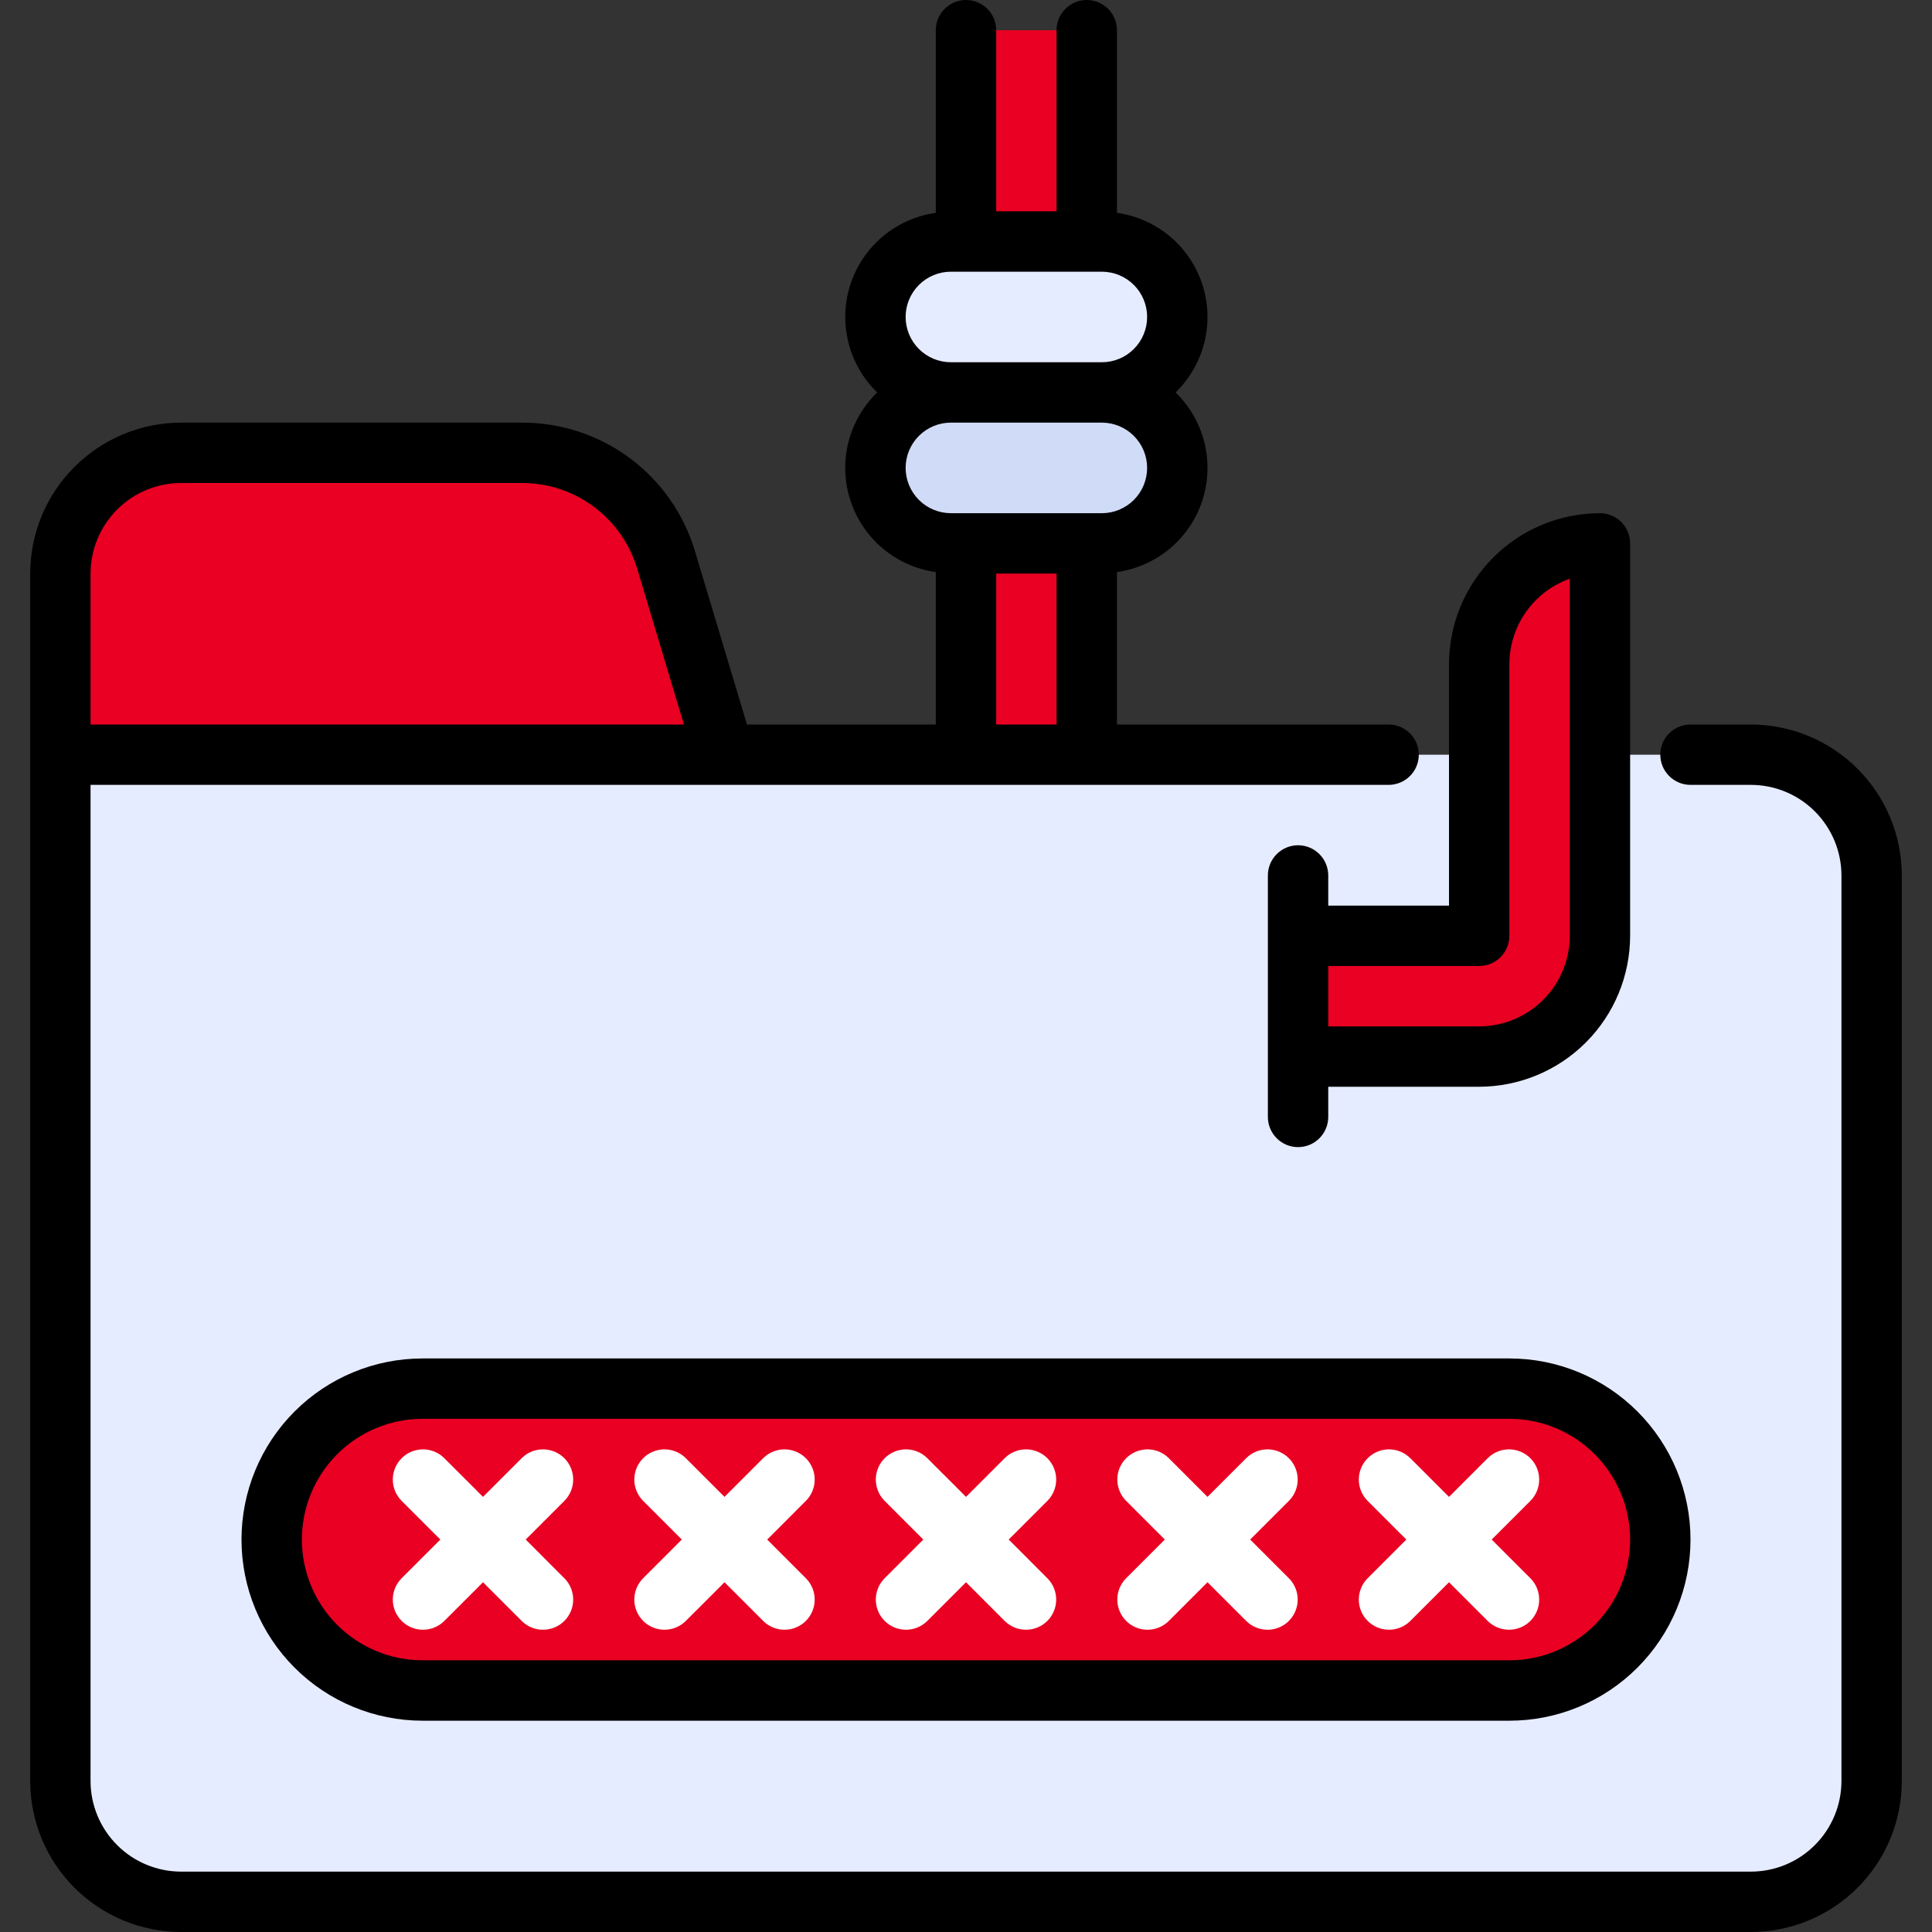 <svg width="60" height="60" viewBox="0 0 60 60" fill="none" xmlns="http://www.w3.org/2000/svg">
<rect x="0" y="0" width="60" height="60" fill="#333333" stroke="none"/>
<g clip-path="url(#clip0_28_2)">
<path d="M33.75 0.938H30V7.5H33.75V0.938Z" fill="#E90022"/>
<path d="M33.75 16.875H30V23.438H33.75V16.875Z" fill="#E90022"/>
<path d="M34.219 12.188C34.84 12.188 35.437 11.941 35.876 11.501C36.316 11.062 36.562 10.465 36.562 9.844C36.562 9.222 36.316 8.626 35.876 8.186C35.437 7.747 34.84 7.5 34.219 7.5H29.531C28.91 7.5 28.314 7.747 27.874 8.186C27.434 8.626 27.188 9.222 27.188 9.844C27.188 10.465 27.434 11.062 27.874 11.501C28.314 11.941 28.91 12.188 29.531 12.188C28.91 12.188 28.314 12.434 27.874 12.874C27.434 13.313 27.188 13.91 27.188 14.531C27.188 15.153 27.434 15.749 27.874 16.189C28.314 16.628 28.91 16.875 29.531 16.875H34.219C34.84 16.875 35.437 16.628 35.876 16.189C36.316 15.749 36.562 15.153 36.562 14.531C36.562 13.91 36.316 13.313 35.876 12.874C35.437 12.434 34.84 12.188 34.219 12.188Z" fill="#E6ECFF"/>
<path d="M34.219 12.188H29.531C28.237 12.188 27.188 13.237 27.188 14.531C27.188 15.826 28.237 16.875 29.531 16.875H34.219C35.513 16.875 36.562 15.826 36.562 14.531C36.562 13.237 35.513 12.188 34.219 12.188Z" fill="#D0DBF7"/>
<path d="M1.875 23.438V17.813C1.876 16.818 2.271 15.865 2.974 15.162C3.678 14.459 4.631 14.064 5.625 14.063H16.2C17.209 14.058 18.193 14.381 19.003 14.983C19.812 15.586 20.404 16.435 20.69 17.403L22.5 23.438H1.875Z" fill="#E90022"/>
<path d="M5.625 59.062C4.631 59.062 3.678 58.666 2.974 57.963C2.271 57.26 1.876 56.307 1.875 55.312V23.438H54.375C55.369 23.439 56.322 23.834 57.026 24.537C57.728 25.24 58.124 26.193 58.125 27.188V55.312C58.124 56.307 57.728 57.26 57.026 57.963C56.322 58.666 55.369 59.062 54.375 59.062H5.625Z" fill="#E6ECFF"/>
<path d="M13.125 52.5C11.882 52.5 10.69 52.006 9.81 51.127C8.931 50.248 8.438 49.056 8.438 47.812C8.438 46.569 8.931 45.377 9.81 44.498C10.69 43.619 11.882 43.125 13.125 43.125H46.875C48.118 43.125 49.31 43.619 50.19 44.498C51.069 45.377 51.562 46.569 51.562 47.812C51.562 49.056 51.069 50.248 50.19 51.127C49.31 52.006 48.118 52.5 46.875 52.5H13.125Z" fill="#E90022"/>
<path d="M40.312 32.812V29.062H45.938V20.625C45.938 19.631 46.334 18.677 47.037 17.974C47.74 17.271 48.693 16.876 49.688 16.875V29.062C49.687 30.057 49.291 31.01 48.588 31.713C47.885 32.416 46.932 32.812 45.938 32.812H40.312Z" fill="#E90022"/>
<path d="M13.125 42.188C11.633 42.188 10.202 42.78 9.148 43.835C8.093 44.89 7.5 46.321 7.5 47.812C7.5 49.304 8.093 50.735 9.148 51.79C10.202 52.845 11.633 53.438 13.125 53.438H46.875C48.367 53.438 49.798 52.845 50.852 51.79C51.907 50.735 52.5 49.304 52.5 47.812C52.5 46.321 51.907 44.89 50.852 43.835C49.798 42.78 48.367 42.188 46.875 42.188H13.125ZM50.625 47.812C50.624 48.807 50.228 49.76 49.526 50.463C48.822 51.166 47.869 51.562 46.875 51.562H13.125C12.13 51.562 11.177 51.167 10.473 50.464C9.77 49.761 9.375 48.807 9.375 47.812C9.375 46.818 9.77 45.864 10.473 45.161C11.177 44.458 12.13 44.062 13.125 44.062H46.875C47.869 44.063 48.822 44.459 49.526 45.162C50.228 45.865 50.624 46.818 50.625 47.812Z" fill="black"/>
<path d="M32.538 46.6C32.709 46.423 32.803 46.187 32.801 45.941C32.799 45.695 32.7 45.46 32.527 45.286C32.353 45.112 32.118 45.014 31.872 45.011C31.626 45.009 31.389 45.104 31.212 45.275L30.275 46.212L30 46.487L29.726 46.212L28.788 45.275C28.611 45.104 28.374 45.009 28.129 45.011C27.883 45.014 27.648 45.112 27.474 45.286C27.3 45.46 27.201 45.695 27.199 45.941C27.197 46.187 27.292 46.423 27.462 46.6L28.4 47.538L28.674 47.812L28.4 48.087L27.462 49.025C27.292 49.202 27.197 49.438 27.199 49.684C27.201 49.93 27.3 50.165 27.474 50.339C27.648 50.513 27.883 50.611 28.129 50.613C28.374 50.615 28.611 50.521 28.788 50.35L29.726 49.413L30 49.138L30.275 49.413L31.212 50.35C31.389 50.521 31.626 50.615 31.872 50.613C32.118 50.611 32.353 50.513 32.527 50.339C32.7 50.165 32.799 49.93 32.801 49.684C32.803 49.438 32.709 49.202 32.538 49.025L31.601 48.087L31.326 47.812L31.601 47.538L32.538 46.6Z" fill="white"/>
<path d="M40.038 46.6C40.209 46.423 40.303 46.187 40.301 45.941C40.299 45.695 40.2 45.46 40.027 45.286C39.853 45.112 39.618 45.014 39.372 45.011C39.126 45.009 38.889 45.104 38.712 45.275L37.775 46.212L37.5 46.487L37.225 46.212L36.288 45.275C36.111 45.104 35.874 45.009 35.629 45.011C35.383 45.014 35.148 45.112 34.974 45.286C34.8 45.46 34.701 45.695 34.699 45.941C34.697 46.187 34.792 46.423 34.962 46.6L35.9 47.538L36.175 47.812L35.9 48.087L34.962 49.025C34.792 49.202 34.697 49.438 34.699 49.684C34.701 49.93 34.8 50.165 34.974 50.339C35.148 50.513 35.383 50.611 35.629 50.613C35.874 50.615 36.111 50.521 36.288 50.35L37.225 49.413L37.5 49.138L37.775 49.413L38.712 50.35C38.889 50.521 39.126 50.615 39.372 50.613C39.618 50.611 39.853 50.513 40.027 50.339C40.2 50.165 40.299 49.93 40.301 49.684C40.303 49.438 40.209 49.202 40.038 49.025L39.1 48.087L38.826 47.812L39.1 47.538L40.038 46.6Z" fill="white"/>
<path d="M46.212 45.275L45.275 46.212L45 46.487L44.725 46.212L43.788 45.275C43.611 45.104 43.374 45.009 43.129 45.011C42.883 45.014 42.648 45.112 42.474 45.286C42.3 45.46 42.201 45.695 42.199 45.941C42.197 46.187 42.292 46.423 42.462 46.6L43.4 47.538L43.675 47.812L43.4 48.087L42.462 49.025C42.292 49.202 42.197 49.438 42.199 49.684C42.201 49.93 42.3 50.165 42.474 50.339C42.648 50.513 42.883 50.611 43.129 50.613C43.374 50.615 43.611 50.521 43.788 50.35L44.725 49.413L45 49.138L45.275 49.413L46.212 50.35C46.389 50.521 46.626 50.615 46.872 50.613C47.118 50.611 47.353 50.513 47.527 50.339C47.7 50.165 47.799 49.93 47.801 49.684C47.803 49.438 47.709 49.202 47.538 49.025L46.6 48.087L46.326 47.812L46.6 47.538L47.538 46.6C47.709 46.423 47.803 46.187 47.801 45.941C47.799 45.695 47.7 45.46 47.527 45.286C47.353 45.112 47.118 45.014 46.872 45.011C46.626 45.009 46.389 45.104 46.212 45.275Z" fill="white"/>
<path d="M25.038 46.6C25.209 46.423 25.303 46.187 25.301 45.941C25.299 45.695 25.2 45.46 25.027 45.286C24.853 45.112 24.618 45.014 24.372 45.011C24.126 45.009 23.889 45.104 23.712 45.275L22.775 46.212L22.5 46.487L22.226 46.212L21.288 45.275C21.111 45.104 20.874 45.009 20.629 45.011C20.383 45.014 20.148 45.112 19.974 45.286C19.8 45.46 19.701 45.695 19.699 45.941C19.697 46.187 19.792 46.423 19.962 46.6L20.9 47.538L21.174 47.812L20.9 48.087L19.962 49.025C19.792 49.202 19.697 49.438 19.699 49.684C19.701 49.93 19.8 50.165 19.974 50.339C20.148 50.513 20.383 50.611 20.629 50.613C20.874 50.615 21.111 50.521 21.288 50.35L22.226 49.413L22.5 49.138L22.775 49.413L23.712 50.35C23.889 50.521 24.126 50.615 24.372 50.613C24.618 50.611 24.853 50.513 25.027 50.339C25.2 50.165 25.299 49.93 25.301 49.684C25.303 49.438 25.209 49.202 25.038 49.025L24.101 48.087L23.826 47.812L24.101 47.538L25.038 46.6Z" fill="white"/>
<path d="M17.538 46.6C17.709 46.423 17.803 46.187 17.801 45.941C17.799 45.695 17.7 45.46 17.527 45.286C17.353 45.112 17.118 45.014 16.872 45.011C16.626 45.009 16.389 45.104 16.212 45.275L15.275 46.212L15 46.487L14.726 46.212L13.788 45.275C13.611 45.104 13.374 45.009 13.129 45.011C12.883 45.014 12.648 45.112 12.474 45.286C12.3 45.46 12.201 45.695 12.199 45.941C12.197 46.187 12.292 46.423 12.462 46.6L13.4 47.538L13.675 47.812L13.4 48.087L12.462 49.025C12.292 49.202 12.197 49.438 12.199 49.684C12.201 49.93 12.3 50.165 12.474 50.339C12.648 50.513 12.883 50.611 13.129 50.613C13.374 50.615 13.611 50.521 13.788 50.35L14.726 49.413L15 49.138L15.275 49.413L16.212 50.35C16.389 50.521 16.626 50.615 16.872 50.613C17.118 50.611 17.353 50.513 17.527 50.339C17.7 50.165 17.799 49.93 17.801 49.684C17.803 49.438 17.709 49.202 17.538 49.025L16.601 48.087L16.326 47.812L16.601 47.538L17.538 46.6Z" fill="white"/>
<path d="M54.375 22.5H52.5C52.251 22.5 52.013 22.599 51.837 22.775C51.661 22.95 51.562 23.189 51.562 23.438C51.562 23.686 51.661 23.925 51.837 24.1C52.013 24.276 52.251 24.375 52.5 24.375H54.375C55.121 24.376 55.836 24.672 56.363 25.2C56.89 25.727 57.187 26.442 57.188 27.188V55.312C57.187 56.058 56.89 56.773 56.363 57.3C55.836 57.828 55.121 58.124 54.375 58.125H5.625C4.879 58.124 4.164 57.828 3.637 57.3C3.11 56.773 2.813 56.058 2.812 55.312V24.375H43.125C43.374 24.375 43.612 24.276 43.788 24.1C43.964 23.925 44.062 23.686 44.062 23.438C44.062 23.189 43.964 22.95 43.788 22.775C43.612 22.599 43.374 22.5 43.125 22.5H34.688V17.766C35.293 17.681 35.863 17.428 36.332 17.035C36.8 16.643 37.15 16.126 37.339 15.545C37.529 14.964 37.552 14.341 37.405 13.747C37.258 13.153 36.947 12.613 36.508 12.188C36.947 11.762 37.257 11.222 37.404 10.628C37.551 10.034 37.529 9.412 37.339 8.83C37.149 8.249 36.8 7.733 36.331 7.34C35.863 6.948 35.293 6.695 34.688 6.61V0.938C34.688 0.689 34.589 0.45 34.413 0.275C34.237 0.099 33.999 0 33.75 0C33.501 0 33.263 0.099 33.087 0.275C32.911 0.45 32.812 0.689 32.812 0.938V6.562H30.938V0.938C30.938 0.689 30.839 0.45 30.663 0.275C30.487 0.099 30.249 0 30 0C29.751 0 29.513 0.099 29.337 0.275C29.161 0.45 29.062 0.689 29.062 0.938V6.61C28.457 6.695 27.887 6.948 27.419 7.34C26.95 7.733 26.601 8.249 26.411 8.83C26.221 9.412 26.199 10.034 26.346 10.628C26.493 11.222 26.803 11.762 27.242 12.188C26.803 12.613 26.492 13.153 26.345 13.747C26.198 14.341 26.221 14.964 26.411 15.545C26.6 16.126 26.95 16.643 27.418 17.035C27.887 17.428 28.457 17.681 29.062 17.766V22.5H23.198L21.588 17.134C21.245 15.972 20.535 14.953 19.563 14.23C18.591 13.507 17.411 13.12 16.2 13.125H5.625C4.382 13.127 3.191 13.621 2.312 14.5C1.433 15.378 0.939 16.57 0.938 17.812V55.312C0.939 56.555 1.433 57.747 2.312 58.625C3.191 59.504 4.382 59.998 5.625 60H54.375C55.618 59.998 56.809 59.504 57.688 58.625C58.567 57.747 59.061 56.555 59.062 55.312V27.188C59.061 25.945 58.567 24.753 57.688 23.875C56.809 22.996 55.618 22.502 54.375 22.5ZM28.125 9.844C28.125 9.471 28.274 9.113 28.537 8.85C28.801 8.586 29.158 8.438 29.531 8.438H34.219C34.592 8.438 34.949 8.586 35.213 8.849C35.477 9.113 35.625 9.471 35.625 9.844C35.625 10.217 35.477 10.574 35.213 10.838C34.949 11.102 34.592 11.25 34.219 11.25H29.531C29.158 11.25 28.801 11.101 28.537 10.838C28.274 10.574 28.125 10.217 28.125 9.844ZM28.125 14.531C28.125 14.158 28.274 13.801 28.537 13.537C28.801 13.274 29.158 13.125 29.531 13.125H34.219C34.592 13.125 34.949 13.273 35.213 13.537C35.477 13.801 35.625 14.158 35.625 14.531C35.625 14.904 35.477 15.262 35.213 15.526C34.949 15.789 34.592 15.938 34.219 15.938H29.531C29.158 15.937 28.801 15.789 28.537 15.525C28.274 15.261 28.125 14.904 28.125 14.531ZM30.938 17.812H32.812V22.5H30.938V17.812ZM2.812 17.812C2.813 17.067 3.11 16.352 3.637 15.825C4.164 15.297 4.879 15.001 5.625 15H16.2C17.007 14.996 17.794 15.255 18.442 15.737C19.09 16.219 19.563 16.898 19.792 17.672L21.24 22.5H2.812V17.812Z" fill="black"/>
<path d="M41.25 27.188C41.25 26.939 41.151 26.7 40.975 26.525C40.8 26.349 40.561 26.25 40.312 26.25C40.064 26.25 39.825 26.349 39.65 26.525C39.474 26.7 39.375 26.939 39.375 27.188V34.688C39.375 34.936 39.474 35.175 39.65 35.35C39.825 35.526 40.064 35.625 40.312 35.625C40.561 35.625 40.8 35.526 40.975 35.35C41.151 35.175 41.25 34.936 41.25 34.688V33.75H45.938C47.18 33.748 48.372 33.254 49.25 32.375C50.129 31.497 50.623 30.305 50.625 29.062V16.875C50.625 16.626 50.526 16.388 50.35 16.212C50.175 16.036 49.936 15.938 49.688 15.938C48.445 15.939 47.253 16.433 46.375 17.312C45.496 18.191 45.002 19.382 45 20.625V28.125H41.25V27.188ZM45.938 30C46.186 30 46.425 29.901 46.6 29.725C46.776 29.55 46.875 29.311 46.875 29.062V20.625C46.876 20.044 47.056 19.476 47.392 19.002C47.728 18.527 48.202 18.167 48.75 17.973V29.062C48.749 29.808 48.453 30.523 47.925 31.05C47.398 31.578 46.683 31.874 45.938 31.875H41.25V30H45.938Z" fill="black"/>
</g>
<defs>
<clipPath id="clip0_28_2">
<rect width="60" height="60" fill="white"/>
</clipPath>
</defs>
</svg>
